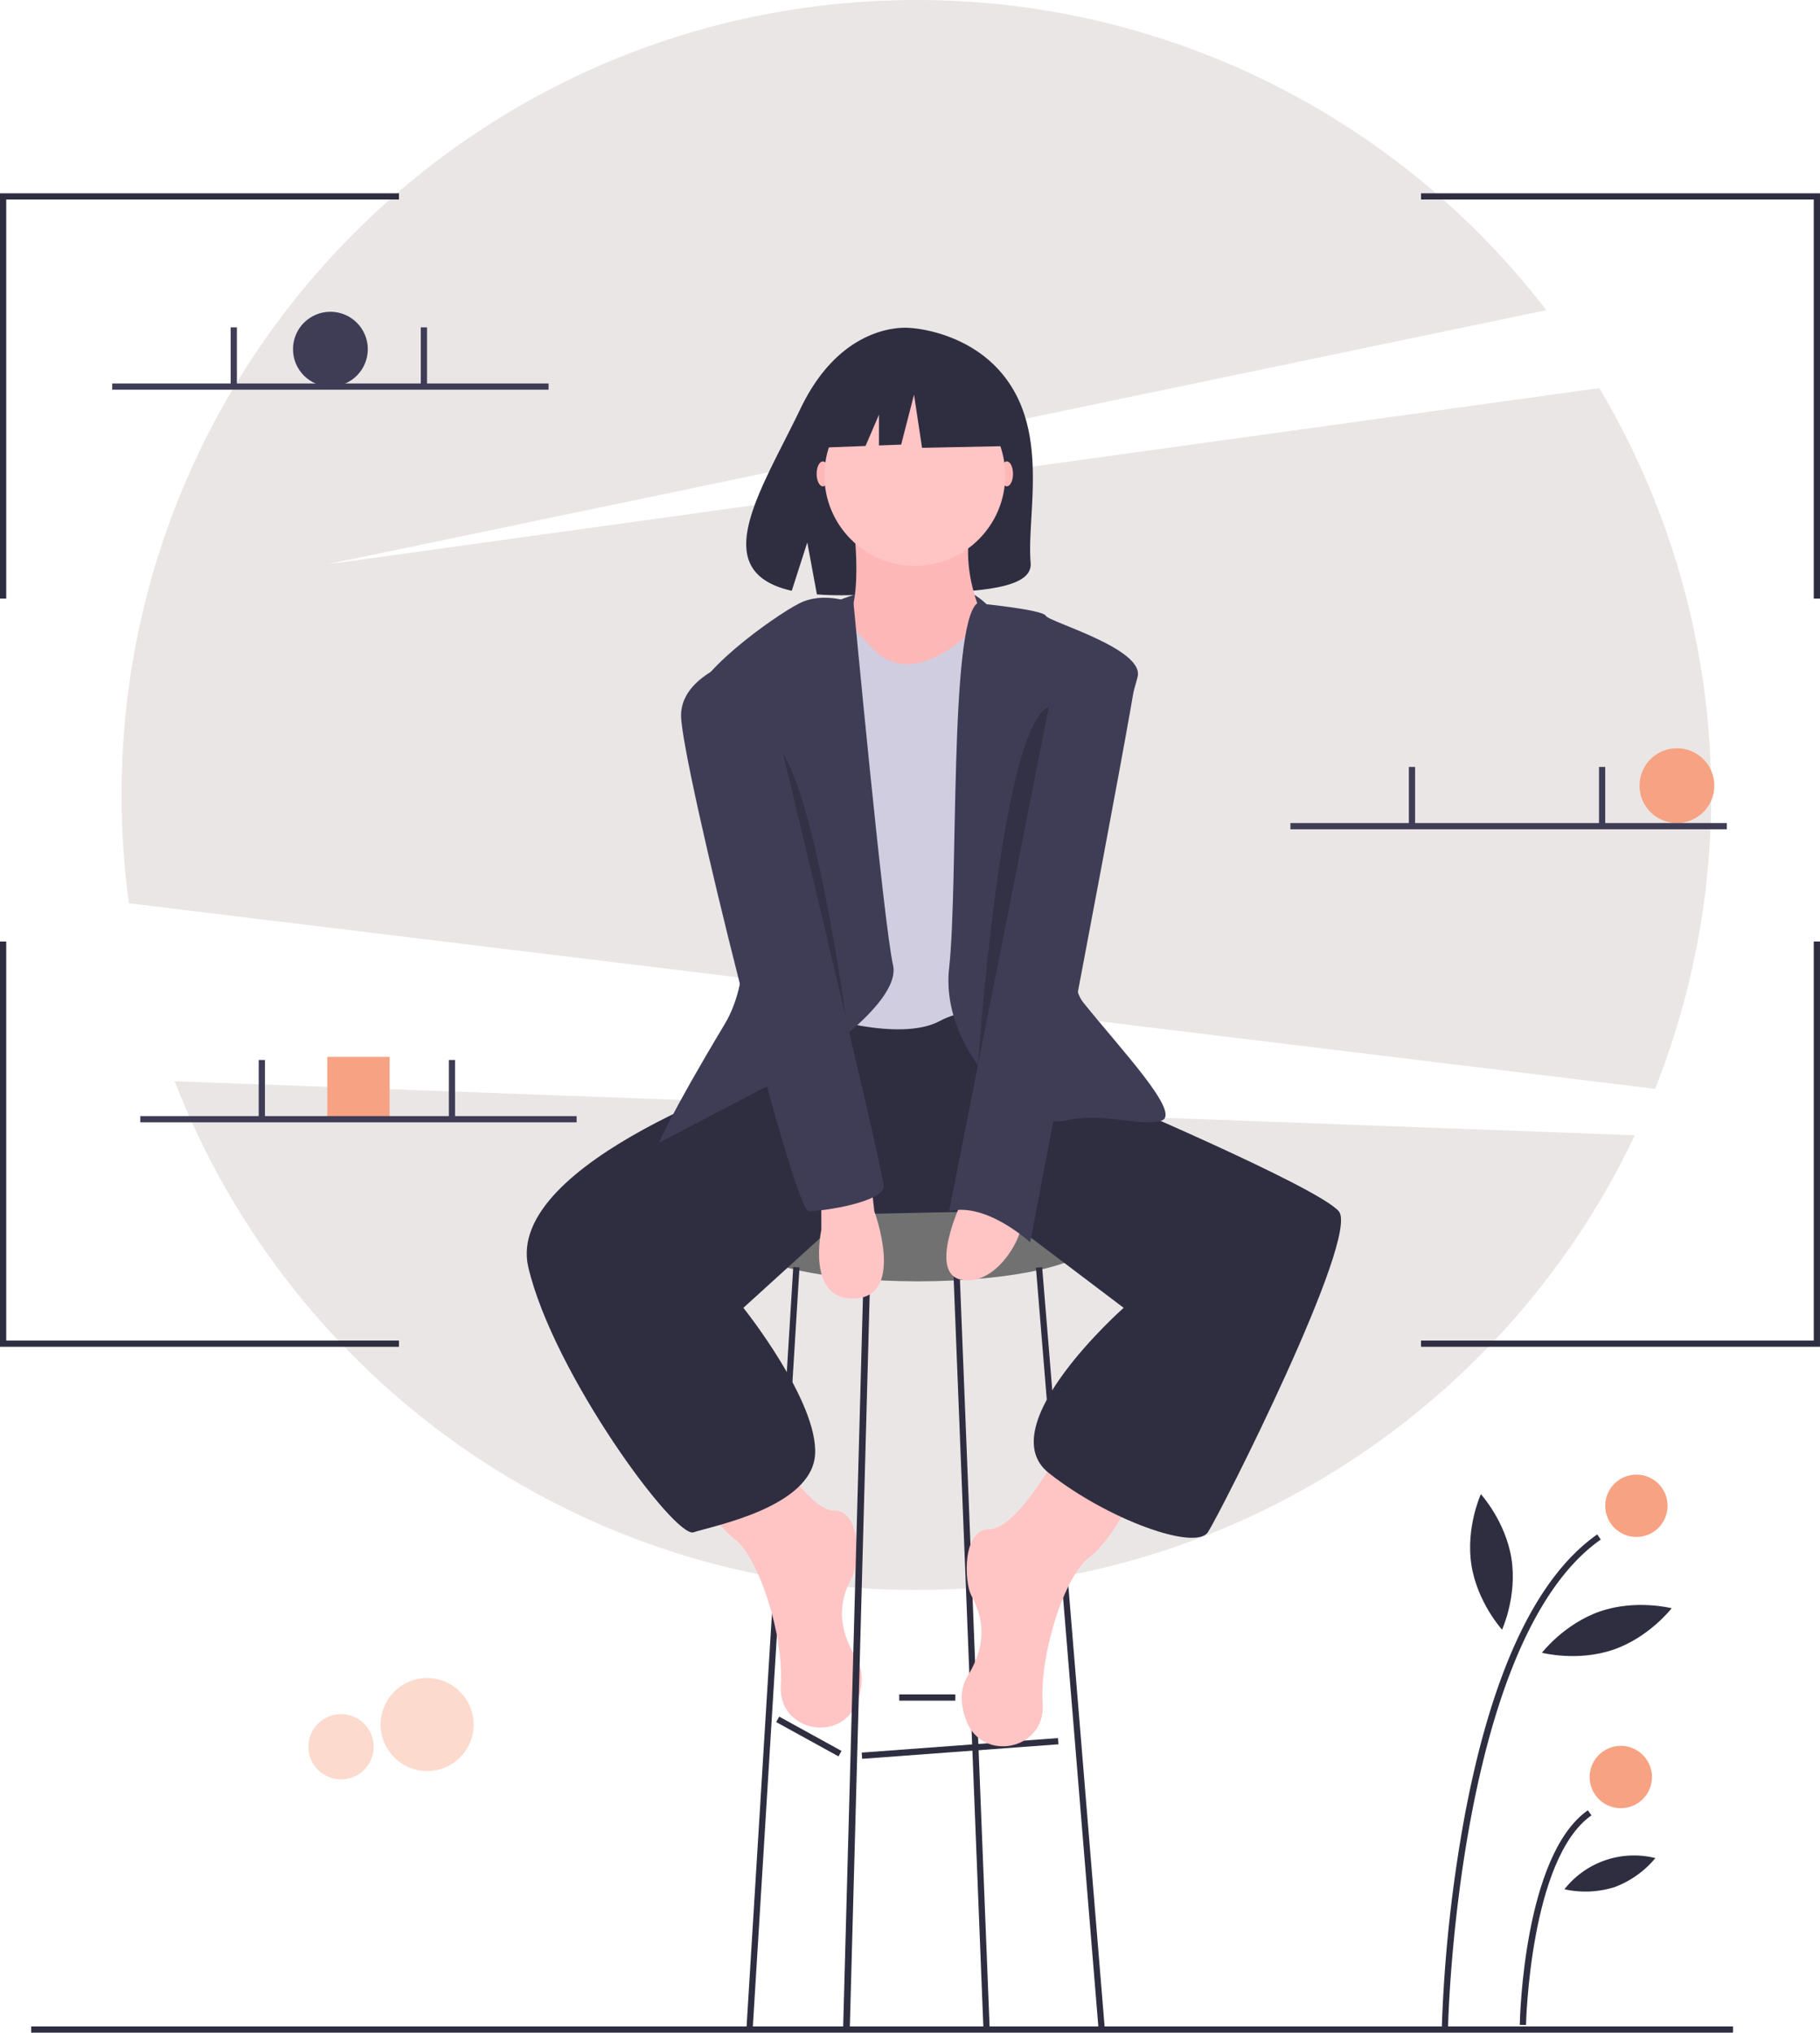 <svg xmlns="http://www.w3.org/2000/svg" width="583.904" height="652" viewBox="0 0 583.904 652">
  <g id="girl-stool" transform="translate(-2125 394)">
    <circle id="Ellipse_31" data-name="Ellipse 31" cx="14.92" cy="14.92" r="14.92" transform="translate(2247.112 144.244)" fill="#f7a282" opacity="0.4"/>
    <circle id="Ellipse_32" data-name="Ellipse 32" cx="10.466" cy="10.466" r="10.466" transform="translate(2223.953 155.824)" fill="#f7a282" opacity="0.4"/>
    <path id="Path_139" data-name="Path 139" d="M839.05,473.261a255.44,255.44,0,0,0-17.9-224.767L413.048,305l391.09-81.506A254.562,254.562,0,0,0,602.048,124c-140.833,0-255,114.167-255,255a256.957,256.957,0,0,0,2.365,34.736Z" transform="translate(1816.952 -518)" fill="#ebe6e6"/>
    <path id="Path_140" data-name="Path 140" d="M364.092,470.81C400.95,566.274,493.584,634,602.048,634c101.778,0,189.617-59.634,230.515-145.861Z" transform="translate(1816.952 -518)" fill="#ebe6e6"/>
    <circle id="Ellipse_33" data-name="Ellipse 33" cx="12" cy="12" r="12" transform="translate(2219 -294)" fill="#3f3d56"/>
    <circle id="Ellipse_34" data-name="Ellipse 34" cx="12" cy="12" r="12" transform="translate(2651 -154)" fill="#f7a282"/>
    <rect id="Rectangle_1" data-name="Rectangle 1" width="20" height="20" transform="translate(2230 -55)" fill="#f7a282"/>
    <path id="Path_141" data-name="Path 141" d="M576.048,317s33-14.379,48.5.81S583.048,328,576.048,317Z" transform="translate(1816.952 -518)" fill="#3f3d56"/>
    <path id="Path_142" data-name="Path 142" d="M633.03,248.8C621.94,230.067,600,229.193,600,229.193s-21.38-2.734-35.094,25.8c-12.783,26.6-30.426,52.284-2.84,58.511L567.048,298l3.086,16.663a107.923,107.923,0,0,0,11.8.2c29.542-.954,57.676.279,56.771-10.322C637.5,290.451,643.7,266.835,633.03,248.8Z" transform="translate(1816.952 -518)" fill="#2f2e41"/>
    <ellipse id="Ellipse_35" data-name="Ellipse 35" cx="56" cy="13" rx="56" ry="13" transform="translate(2363.5 -9)" fill="#717172"/>
    <rect id="Rectangle_2" data-name="Rectangle 2" width="63.148" height="2" transform="translate(2401.455 168.163) rotate(-4.229)" fill="#2f2e41"/>
    <rect id="Rectangle_3" data-name="Rectangle 3" width="2" height="22.825" transform="matrix(0.482, -0.876, 0.876, 0.482, 2374.021, 158.375)" fill="#2f2e41"/>
    <rect id="Rectangle_4" data-name="Rectangle 4" width="18" height="2" transform="translate(2413.5 149.5)" fill="#2f2e41"/>
    <path id="Path_143" data-name="Path 143" d="M241.5,662.616l-2-.143,15-244.041,2,.143Z" transform="translate(2125 -406.048)" fill="#2f2e41"/>
    <path id="Path_144" data-name="Path 144" d="M315.5,674.5l-10-251.941,2-.108,10,251.941Z" transform="translate(2125 -417.951)" fill="#2f2e41"/>
    <rect id="Rectangle_5" data-name="Rectangle 5" width="2" height="244.783" transform="matrix(0.997, -0.082, 0.082, 0.997, 2457.356, 12.629)" fill="#2f2e41"/>
    <path id="Path_145" data-name="Path 145" d="M648.548,588.5s-14,26-23,26-8,17-6,21,7,13-1,26c-2.794,4.541-2.294,9.692-.461,14.473,5.138,13.4,25.124,9.337,24.486-5q-.011-.237-.026-.477c-1-16,7-41,15-47s15-22,15-22Z" transform="translate(1816.952 -518)" fill="#ffc4c4"/>
    <path id="Path_146" data-name="Path 146" d="M552.548,582.5s14,26,23,26,8,17,6,21-7,13,1,26c2.794,4.541,2.294,9.692.461,14.473-5.138,13.4-25.124,9.337-24.486-5q.011-.237.026-.477c1-16-7-41-15-47s-15-22-15-22Z" transform="translate(1816.952 -518)" fill="#ffc4c4"/>
    <path id="Path_147" data-name="Path 147" d="M563.548,454.5l-6,13s-88,29-80,63,47,87,53,85,38-8,39-25-23-47-23-47l33-30,48.02-1,40.98,31s-43,38-24,53,47,25,51,19,49-95,42-103-78-38-78-38l-19-27-74-4Z" transform="translate(1816.952 -518)" fill="#2f2e41"/>
    <path id="Path_148" data-name="Path 148" d="M581.548,289.5s5,33-5,37,20,21,20,21h17l11-23s-10-18-4-35S581.548,289.5,581.548,289.5Z" transform="translate(1816.952 -518)" fill="#ffb8b8"/>
    <path id="Path_149" data-name="Path 149" d="M581.548,289.5s5,33-5,37,20,21,20,21h17l11-23s-10-18-4-35S581.548,289.5,581.548,289.5Z" transform="translate(1816.952 -518)" fill="rgba(236,181,183,0.21)" opacity="0.1"/>
    <path id="Path_150" data-name="Path 150" d="M574.548,317.5s11,12,13,14,11,13,30-3,21,3,21,3v120s-16-7-29,0-40-2-40-2l-5-124Z" transform="translate(1816.952 -518)" fill="#d0cde1"/>
    <path id="Path_151" data-name="Path 151" d="M581.893,317.5s-9.345-4-17.345,0-36,24-34,33,28,72,10,102-21,38-21,38l44-23s34-21,31-34S581.893,317.5,581.893,317.5Z" transform="translate(1816.952 -518)" fill="#3f3d56"/>
    <path id="Path_152" data-name="Path 152" d="M621.56,317.5s20.988,2,21.988,4,31.5,10.5,29.5,19.5-29.5,89.5-17.5,104.5,32,36,25,38-19-3-31,0-40-22-37-49S612.571,324.5,621.56,317.5Z" transform="translate(1816.952 -518)" fill="#3f3d56"/>
    <path id="Path_154" data-name="Path 154" d="M616.548,509.5s-11,23,0,25,19-13,19-17S616.548,509.5,616.548,509.5Z" transform="translate(1816.952 -518)" fill="#ffc4c4"/>
    <path id="Path_155" data-name="Path 155" d="M272.641,657.413l-2.141-.049,6.422-236.888,2.141.049Z" transform="translate(2125 -400.889)" fill="#2f2e41"/>
    <ellipse id="Ellipse_36" data-name="Ellipse 36" cx="2" cy="4" rx="2" ry="4" transform="translate(2446 -246)" fill="#ffb8b8"/>
    <ellipse id="Ellipse_37" data-name="Ellipse 37" cx="2" cy="4" rx="2" ry="4" transform="translate(2387 -246)" fill="#ffb8b8"/>
    <path id="Path_156" data-name="Path 156" d="M648.548,330.5s25,0,24,10-34,182-34,182-14-13-26-10Z" transform="translate(1816.952 -518)" fill="#3f3d56"/>
    <path id="Path_158" data-name="Path 158" d="M557.048,363l22.5,87.991S569.048,374,557.048,363Z" transform="translate(1816.952 -518)" opacity="0.2"/>
    <path id="Path_159" data-name="Path 159" d="M644.565,350.636,621.809,465.68S629.082,357.272,644.565,350.636Z" transform="translate(1816.952 -518)" opacity="0.2"/>
    <circle id="Ellipse_38" data-name="Ellipse 38" cx="29" cy="29" r="29" transform="translate(2389.5 -270.5)" fill="#ffc4c4"/>
    <path id="Path_160" data-name="Path 160" d="M320.079,123,298.4,111.644l-29.933,4.645-6.193,27.353,15.416-.593L282,133v9.884l7.114-.274,4.128-16,2.581,17.031,25.289-.516Z" transform="translate(2125 -394)" fill="#2f2e41"/>
    <rect id="Rectangle_6" data-name="Rectangle 6" width="546" height="2" transform="translate(2135 256)" fill="#2f2e41"/>
    <path id="Path_161" data-name="Path 161" d="M772.631,774.02l-2-.039a463.831,463.831,0,0,1,7.1-66.287c8.648-46.881,23.029-77.67,42.743-91.512l1.148,1.637C775.57,650.152,772.654,772.784,772.631,774.02Z" transform="translate(1816.952 -518)" fill="#2f2e41"/>
    <path id="Path_162" data-name="Path 162" d="M797.631,773.541l-2-.039c.043-2.215,1.293-54.414,21.843-68.842l1.148,1.637C798.9,720.143,797.641,773.009,797.631,773.541Z" transform="translate(1816.952 -518)" fill="#2f2e41"/>
    <circle id="Ellipse_39" data-name="Ellipse 39" cx="10" cy="10" r="10" transform="translate(2640 79)" fill="#f7a282"/>
    <circle id="Ellipse_40" data-name="Ellipse 40" cx="10" cy="10" r="10" transform="translate(2635 166)" fill="#f7a282"/>
    <path id="Path_163" data-name="Path 163" d="M792.97,623.995c1.879,12-3.019,22.741-3.019,22.741s-7.945-8.726-9.825-20.73,3.019-22.741,3.019-22.741S791.09,611.991,792.97,623.995Z" transform="translate(1816.952 -518)" fill="#2f2e41"/>
    <path id="Path_164" data-name="Path 164" d="M825.657,653.148c-11.493,3.942-22.919.99-22.919.99s7.208-9.344,18.7-13.286,22.919-.99,22.919-.99S837.15,649.206,825.657,653.148Z" transform="translate(1816.952 -518)" fill="#2f2e41"/>
    <path id="Path_165" data-name="Path 165" d="M826.026,729.31a31.135,31.135,0,0,1-16.064.694A28.374,28.374,0,0,1,839.134,720a31.133,31.133,0,0,1-13.108,9.313Z" transform="translate(1816.952 -518)" fill="#2f2e41"/>
    <path id="Path_166" data-name="Path 166" d="M2,192H0V62H128v2H2Z" transform="translate(2125 -394)" fill="#2f2e41"/>
    <path id="Path_167" data-name="Path 167" d="M583.9,192h-2V64h-126V62h128Z" transform="translate(2125 -394)" fill="#2f2e41"/>
    <path id="Path_168" data-name="Path 168" d="M2,302H0V432H128v-2H2Z" transform="translate(2125 -394)" fill="#2f2e41"/>
    <path id="Path_169" data-name="Path 169" d="M583.9,302h-2V430h-126v2h128Z" transform="translate(2125 -394)" fill="#2f2e41"/>
    <rect id="Rectangle_7" data-name="Rectangle 7" width="140" height="2" transform="translate(2161 -271)" fill="#3f3d56"/>
    <rect id="Rectangle_8" data-name="Rectangle 8" width="2" height="18.5" transform="translate(2199 -289)" fill="#3f3d56"/>
    <rect id="Rectangle_9" data-name="Rectangle 9" width="2" height="18.5" transform="translate(2260 -289)" fill="#3f3d56"/>
    <rect id="Rectangle_10" data-name="Rectangle 10" width="140" height="2" transform="translate(2539 -130)" fill="#3f3d56"/>
    <rect id="Rectangle_11" data-name="Rectangle 11" width="2" height="18.5" transform="translate(2577 -148)" fill="#3f3d56"/>
    <rect id="Rectangle_12" data-name="Rectangle 12" width="2" height="18.5" transform="translate(2638 -148)" fill="#3f3d56"/>
    <rect id="Rectangle_13" data-name="Rectangle 13" width="140" height="2" transform="translate(2170 -36)" fill="#3f3d56"/>
    <rect id="Rectangle_14" data-name="Rectangle 14" width="2" height="18.5" transform="translate(2208 -54)" fill="#3f3d56"/>
    <rect id="Rectangle_15" data-name="Rectangle 15" width="2" height="18.5" transform="translate(2269 -54)" fill="#3f3d56"/>
    <path id="Path_153" data-name="Path 153" d="M571.548,508.5v10s-5,23,11,22,6-28,6-28l-1-9Z" transform="translate(1816.952 -518)" fill="#ffc4c4"/>
    <path id="Path_157" data-name="Path 157" d="M551.548,333.5s-25,5-25,20,36,159,41,159,24-3,24-8S551.548,333.5,551.548,333.5Z" transform="translate(1816.952 -518)" fill="#3f3d56"/>
  </g>
</svg>
